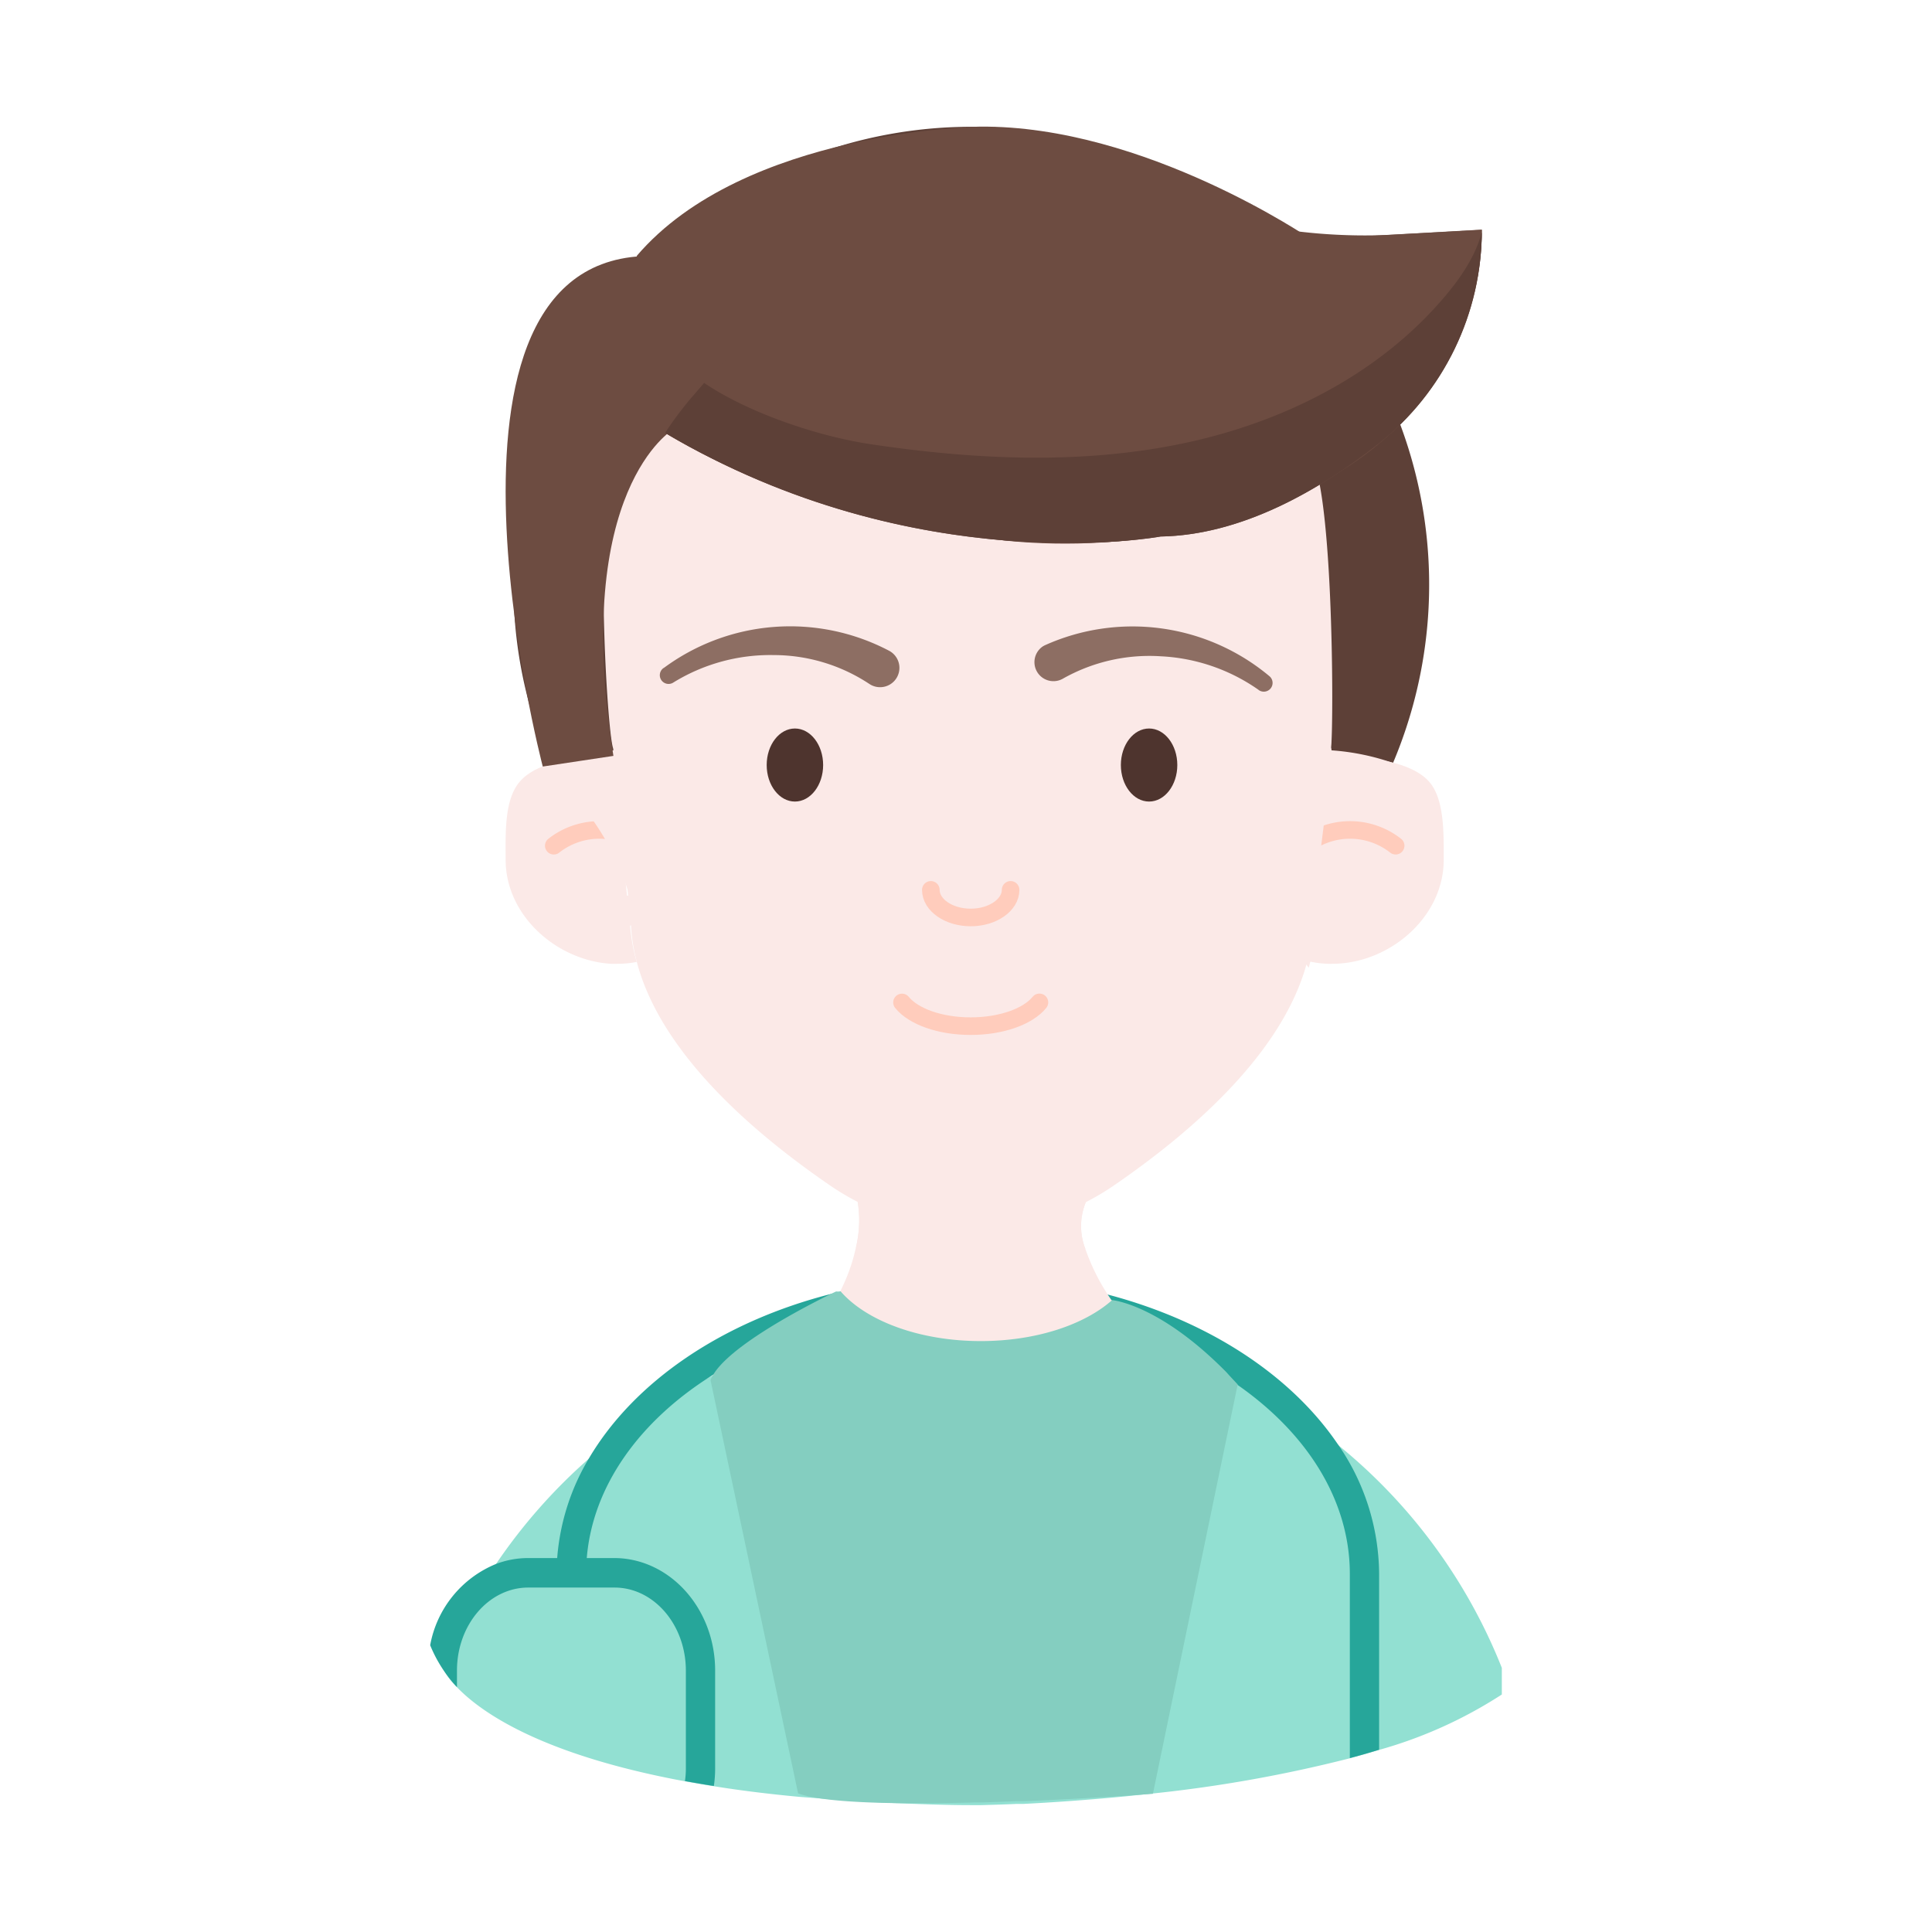 <svg viewBox="0 0 256 256" xmlns="http://www.w3.org/2000/svg" xmlns:xlink="http://www.w3.org/1999/xlink"><clipPath id="a"><path d="m88.14 57.36s23.75-39.09 76.93-27.86a74.33 74.33 0 0 0 19.56 1.6l11.72-.65a36.08 36.08 0 0 1 -13.73 28.38c-7.78 6.12-18.08 12.08-28.84 12.26 0 0-32.3 6.03-65.64-13.73z"/></clipPath><path d="m199 221v3.53a59.13 59.13 0 0 1 -16.3 7.35l-1.54.46c-.78.23-1.56.44-2.34.65a181.9 181.9 0 0 1 -26 4.65h-.07l-2.11.23-1.53.16c-5.31.51-10 .82-13.55 1h-.91c-2 .09-3.62.13-4.63.16h-1.24c-3.15 0-6.15-.11-9-.22q-6.09-.24-11.39-.69l-2.39-.18q-6.24-.58-11.42-1.42c-1.32-.2-2.6-.43-3.83-.65-19.18-3.55-27.12-9.22-30.26-12.53a9 9 0 0 1 -1.92-2.67 71.09 71.09 0 0 1 7.14-13.57 73.18 73.18 0 0 1 12.34-14 75.17 75.17 0 0 1 16.17-10.89l.26-.13a78 78 0 0 1 63.6-2.18c1.49.61 2.94 1.26 4.37 1.95h.09a75.64 75.64 0 0 1 14.54 9.28 72.43 72.43 0 0 1 21.92 29.71z" fill="#92e0d2"/><path d="m182.74 208.56v23.29l-1.54.46c-.78.23-1.56.44-2.34.65v-24.4c0-9.78-5.69-18.65-14.87-25.05a48.68 48.68 0 0 0 -5.83-3.51 65.73 65.73 0 0 0 -29.92-6.87c-12.93 0-24.74 3.41-33.69 9a2.82 2.82 0 0 0 -.29.18c-9.51 6-15.73 14.59-16.51 24.14q-.09 1-.09 2.07h-3.91c0-.7 0-1.39.08-2.07a30.2 30.2 0 0 1 4.23-13.25c6-10.14 17.67-18.1 32.15-21.77l1-.25a73.53 73.53 0 0 1 17-2c21.45 0 40 9 48.93 22a30.44 30.44 0 0 1 5.6 17.38z" fill="#26a69a"/><path d="m164 183.45-6.28 30.31-4.87 23.53-.09.4-3.62.26c-3.17.2-8.12.5-13.59.72h-.91c-1.51.06-3.06.12-4.62.16h-.81c-9.64.26-19.41.14-23.21-1.11l-.25-.09-11.6-54.75a3.63 3.63 0 0 1 .41-.81c2.93-4.7 16.22-10.94 16.22-10.94l36.52 1.13s6.25.47 15.22 9.58c.48.55.99 1.07 1.48 1.61z" fill="#84cec0"/><path d="m147.31 172.32c-3.7 3.25-10.09 5.38-17.35 5.38-8.17 0-15.23-2.7-18.61-6.63a23.78 23.78 0 0 0 2.06-5.76 15.25 15.25 0 0 0 .23-6.1h30.27a8.32 8.32 0 0 0 -.1 6.26 27.88 27.88 0 0 0 3.5 6.85z" fill="#fbe9e7"/><path d="m143.81 165.47a33.18 33.18 0 0 1 -30.4-.16 15.25 15.25 0 0 0 .23-6.1h30.27a8.32 8.32 0 0 0 -.1 6.26z" fill="#fbe9e7"/><path d="m81.33 100.64c.33 0-.71-6.72.42-9.88s2.81-6.17 3.34-9.48c1-6-1.81-12.93 1.62-18 3.58-5.28 11.71-5.16 16.19-9.69 3.25-3.28 4.29-8.73 8.44-10.75 2.59-1.26 5.68-.76 8.41.14s5.38 2.21 8.25 2.51c5.6.59 11.12-2.72 16.7-1.92a11.62 11.62 0 0 1 7.39 4.26c2.16 2.74 3.06 6.44 5.68 8.76s6.83 2.81 9.91 4.84a10.77 10.77 0 0 1 4.59 10.48c-.62 3.77-3.27 7.41-2.27 11.09.59 2 2.21 3.58 3.45 5.31a15.75 15.75 0 0 1 2.86 10.69l.23 1.18.08.41c2.59-.65 5.26.1 7.93.59a.94.94 0 0 0 .06-.15 60.67 60.67 0 1 0 -111.72.23z" fill="#5d4037"/><path d="m84.37 127.46a13.47 13.47 0 0 1 -2.56.25c-.29 0-.57 0-.86 0-7.29-.47-13.95-6.46-13.95-13.78 0-3.47-.21-8 1.91-10.4 1.81-2.08 5.55-2.92 9-3.21 1.16-.11 2.29-.15 3.32-.16v.48l1.86 18.08.4 3.88a23.49 23.49 0 0 0 .88 4.86z" fill="#fbe9e7"/><path d="m191.3 113.93c0 7.61-7.19 13.78-14.8 13.78a3.7 3.7 0 0 1 -.47 0 13 13 0 0 1 -2.81-.38 23.49 23.49 0 0 0 .76-5.83v-.5l.23-1.94 2.29-18.87c.77 0 1.6 0 2.48.07 3.83.2 8.33 1 10.38 3.31s1.94 6.89 1.94 10.36z" fill="#fbe9e7"/><path d="m73.38 112.06a9.78 9.78 0 0 1 15.82 7.68" fill="none" stroke="#ffccbc" stroke-linecap="round" stroke-linejoin="round" stroke-width="2.33"/><path d="m70.66 102.16c1.56-.1 3.56 1.51 4.66 2.62 5.56 5.62 9.77 14.81 9.05 22.68.78-4.84 1.37-11.18 2.15-16a20.21 20.21 0 0 0 .38-5.31 20.21 20.21 0 0 0 -1.78-5.67 2.09 2.09 0 0 0 -.61-.9 2 2 0 0 0 -1.13-.23 31.18 31.18 0 0 0 -11.46 2.24z" fill="#fbe9e7"/><path d="m187.15 102.16c-1.56-.1-3.56 1.51-4.66 2.62-5.56 5.62-9.77 14.81-9.05 22.68-.78-4.84-1.37-11.18-2.15-16a20.21 20.21 0 0 1 -.38-5.31 19.91 19.91 0 0 1 1.79-5.67 1.47 1.47 0 0 1 1.73-1.13 31.23 31.23 0 0 1 11.47 2.24z" fill="#fbe9e7"/><path d="m184.93 112.06a9.78 9.78 0 0 0 -15.82 7.68" fill="none" stroke="#ffccbc" stroke-linecap="round" stroke-linejoin="round" stroke-width="2.33"/><path d="m176.54 100.15-2.33 18.85a9 9 0 0 0 -.21 2l-.77 6.35c-3.06 11.86-14.86 22.32-25.53 29.66a33.23 33.23 0 0 1 -37.81 0c-10.63-7.3-22.38-17.72-25.5-29.51a23.49 23.49 0 0 1 -.78-4.84c0-.37 0-.74 0-1.12v-.2a8.76 8.76 0 0 0 -.37-2.56s-1.91-19.26-2-19.63c-.89-2.63-2.7-35 .72-40.08 3.58-5.29 25.3-14.16 29.45-16.18 2.59-1.26 27.78-.07 33.36.73a11.62 11.62 0 0 1 7.39 4.26c2.16 2.74 18 10.12 21.12 12.15 3.37 2.22 3.48 35.26 3.1 39z" fill="#fbe9e7"/><g fill="none"><path d="m174 121v.52a23.49 23.49 0 0 1 -.76 5.83z" stroke="#fbe9e7" stroke-miterlimit="10" stroke-width=".78"/><path d="m83.59 122.6-.4-3.88a8.76 8.76 0 0 1 .37 2.56v.2c0 .38.01.75.03 1.12z" stroke="#fbe9e7" stroke-miterlimit="10" stroke-width=".78"/><path d="m173.21 127.31.79-6.31v.52a23.49 23.49 0 0 1 -.76 5.83z" stroke="#fbe9e7" stroke-miterlimit="10" stroke-width=".78"/><path d="m174.21 119-.21 2a9 9 0 0 1 .21-2z" stroke="#fbe9e7" stroke-miterlimit="10" stroke-width=".78"/><path d="m83.59 122.6-.4-3.88a8.76 8.76 0 0 1 .37 2.56v.2c0 .38.01.75.03 1.12z" stroke="#fbe9e7" stroke-miterlimit="10" stroke-width=".78"/><path d="m174.21 119-.21 2a9 9 0 0 1 .21-2z" stroke="#fbe9e7" stroke-miterlimit="10" stroke-width=".78"/><path d="m133.91 117.91c0 2-2.37 3.66-5.28 3.66s-5.29-1.64-5.29-3.66" stroke="#ffccbc" stroke-linecap="round" stroke-linejoin="round" stroke-width="2.33"/><path d="m137.73 132.82c-1.5 1.85-5 3.15-9.11 3.15s-7.59-1.29-9.1-3.14" stroke="#ffccbc" stroke-linecap="round" stroke-linejoin="round" stroke-width="2.33"/></g><ellipse cx="105.33" cy="101.37" fill="#4e342e" rx="3.74" ry="4.84"/><ellipse cx="152.26" cy="101.37" fill="#4e342e" rx="3.74" ry="4.84"/><path d="m87.94 88.52a28.16 28.16 0 0 1 29.91-2.27 2.56 2.56 0 1 1 -2.47 4.49l-.21-.13a23 23 0 0 0 -12.7-3.81 24.47 24.47 0 0 0 -13.22 3.62 1.16 1.16 0 0 1 -1.32-1.91z" fill="#8d6e63"/><path d="m166.78 91.42a24.61 24.61 0 0 0 -13-4.46 23.29 23.29 0 0 0 -13 3 2.52 2.52 0 0 1 -2.57-4.33l.2-.11a28.27 28.27 0 0 1 29.81 4.09 1.16 1.16 0 0 1 .12 1.64 1.17 1.17 0 0 1 -1.56.18z" fill="#8d6e63"/><path d="m81.28 100.16-9.36 1.41s-18.49-70.38 16.22-67.57l1.06 22.9s-13.51 7.91-7.92 43.26z" fill="#6d4c41"/><path d="m129.81 16.78s-31.2.45-45.44 17.13l3.77 23.45s17.86 11.35 40.69 13.64c0 0 25.64 5.43 48.89-8.62 11.21-6.78 18.63-18.85 18.63-31.95l-22.64 1.26s-22.05-15.12-43.9-14.91z" fill="#6d4c41"/><path d="m88.14 57.36s23.75-39.09 76.93-27.86a74.33 74.33 0 0 0 19.56 1.6l11.72-.65a36.08 36.08 0 0 1 -13.73 28.38c-7.78 6.12-18.08 12.08-28.84 12.26 0 0-32.3 6.03-65.64-13.73z" fill="#6d4c41"/><g clip-path="url(#a)"><path d="m93.3 50.74c5.92 4 15.14 7.1 22.2 8.14 13.47 2 27.29 2.68 40.64 0s26.25-9 35.11-19.36c2.43-2.83 4.58-6 5.32-9.69 2.35 1.06 3.5 3.76 3.92 6.31 1.18 7.17-1.85 14.58-6.72 20s-11.42 9-18.14 11.76a88.81 88.81 0 0 1 -41 6.68c-13.91-1.22-36.58-7.93-47.57-16.58" fill="#5d4037"/></g><path d="m94.76 221.36v13a15.83 15.83 0 0 1 -.17 2.29c-1.32-.2-2.6-.43-3.83-.65a11.31 11.31 0 0 0 .12-1.64v-13c0-6.06-4.24-11-9.45-11h-11.43c-5.22 0-9.45 4.93-9.45 11v2.19a18.15 18.15 0 0 1 -3.55-5.55 14.41 14.41 0 0 1 8.76-10.78 12 12 0 0 1 4.23-.77h11.44c7.35.04 13.33 6.71 13.33 14.91z" fill="#26a69a"/></svg>